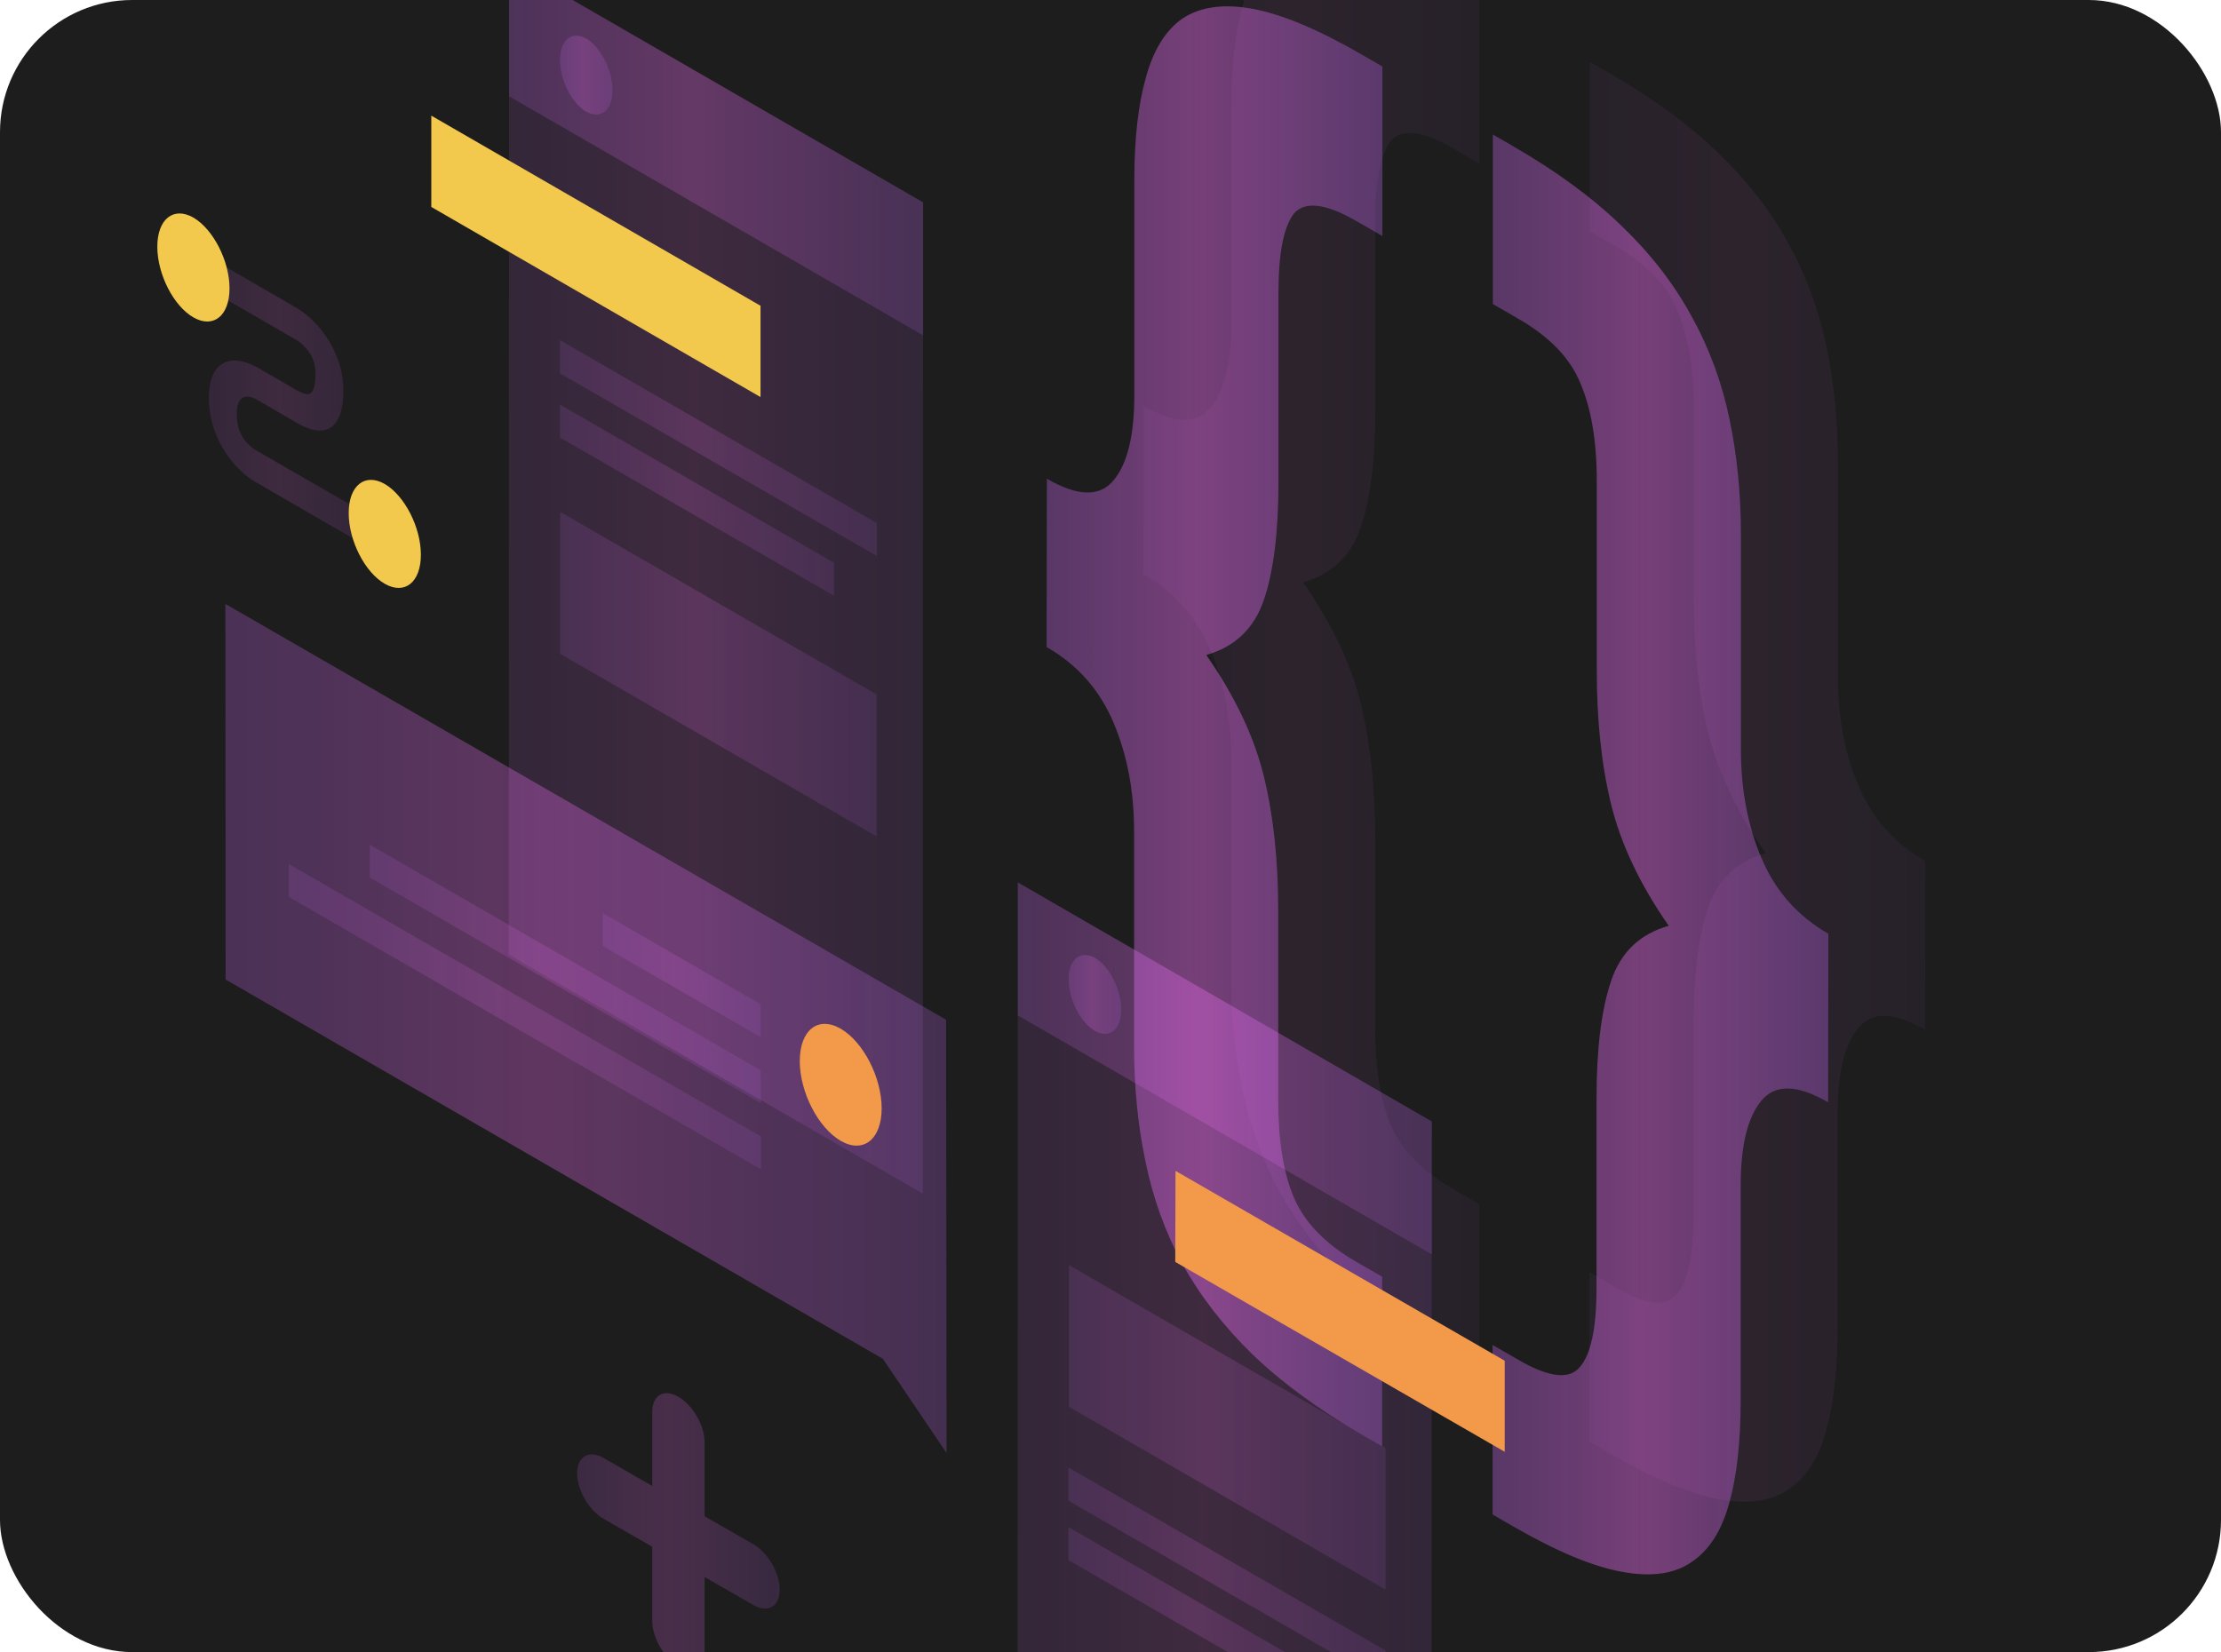 <svg width="336" height="250" viewBox="0 0 336 250" fill="none" xmlns="http://www.w3.org/2000/svg">
<g clip-path="url(#clip0_316_956)">
<rect width="336" height="250" rx="20" fill="#1D1D1D"/>
<path opacity="0.07" d="M291.224 155.811C286.57 153.099 283.198 153.026 281.109 155.591C279.02 158.12 277.994 162.408 277.994 168.455V201.035C277.994 207.229 277.408 212.36 276.271 216.428C275.135 220.642 273.193 223.647 270.518 225.407C267.916 227.202 264.397 227.679 259.926 226.836C255.565 226.03 250.104 223.757 243.581 219.983L240.466 218.187V192.533L244.351 194.768C249.005 197.48 252.12 197.81 253.696 195.831C255.345 193.926 256.188 189.931 256.188 183.884V155.188C256.188 147.712 256.921 141.811 258.387 137.45C259.853 133.089 262.748 130.34 267.109 129.094C262.748 122.827 259.853 116.707 258.387 110.697C256.921 104.686 256.225 97.943 256.225 90.467V61.771C256.225 55.724 255.382 50.813 253.733 46.965C252.193 43.19 249.078 39.965 244.387 37.253L240.502 35.018V9.364L243.618 11.159C250.141 14.934 255.602 18.929 259.963 23.18C264.434 27.468 267.952 32.049 270.554 36.85C273.266 41.724 275.172 46.928 276.308 52.462C277.444 57.85 278.031 63.677 278.031 69.834V102.414C278.031 108.461 279.057 113.959 281.146 118.869C283.235 123.817 286.606 127.628 291.261 130.304L291.224 155.811Z" fill="url(#paint0_linear_316_956)"/>
<path opacity="0.07" d="M173.033 61.441C177.687 64.153 181.059 64.226 183.147 61.661C185.236 59.132 186.263 54.844 186.263 48.797V16.217C186.263 10.023 186.849 4.892 187.985 0.824C189.121 -3.39 190.99 -6.432 193.592 -8.228C196.304 -9.987 199.823 -10.463 204.184 -9.657C208.655 -8.814 214.152 -6.505 220.676 -2.73L223.791 -0.935V24.719L219.906 22.484C215.252 19.772 212.063 19.405 210.414 21.311C208.875 23.29 208.068 27.285 208.068 33.332V62.027C208.068 69.504 207.335 75.404 205.87 79.765C204.404 84.09 201.508 86.875 197.147 88.121C201.508 94.388 204.404 100.508 205.87 106.519C207.335 112.529 208.032 119.272 208.032 126.749V155.444C208.032 161.491 208.801 166.402 210.377 170.177C212.026 174.025 215.215 177.287 219.869 179.962L223.754 182.198V207.852L220.639 206.056C214.115 202.281 208.618 198.25 204.147 193.962C199.786 189.711 196.268 185.166 193.556 180.292C190.954 175.491 189.085 170.324 187.948 164.753C186.812 159.366 186.226 153.539 186.226 147.382V114.801C186.226 108.754 185.2 103.257 183.111 98.346C181.022 93.398 177.65 89.587 172.996 86.912L173.033 61.441Z" fill="url(#paint1_linear_316_956)"/>
<path opacity="0.4" d="M276.564 166.805C271.91 164.093 268.538 164.02 266.449 166.585C264.36 169.114 263.334 173.402 263.334 179.449V212.029C263.334 218.223 262.748 223.354 261.612 227.422C260.476 231.636 258.533 234.642 255.858 236.401C253.256 238.197 249.738 238.673 245.266 237.83C240.905 237.024 235.445 234.752 228.921 230.977L225.806 229.181V203.527L229.691 205.763C234.345 208.475 237.46 208.804 239.036 206.825C240.685 204.92 241.528 200.925 241.528 194.878V166.182C241.528 158.706 242.261 152.806 243.727 148.444C245.193 144.083 248.088 141.335 252.45 140.089C248.088 133.822 245.193 127.701 243.727 121.691C242.261 115.681 241.565 108.937 241.565 101.461V72.765C241.565 66.718 240.722 61.807 239.073 57.959C237.534 54.184 234.419 50.959 229.728 48.247L225.843 46.012V20.358L228.958 22.154C235.481 25.928 240.942 29.923 245.303 34.174C249.774 38.462 253.293 43.043 255.895 47.844C258.607 52.718 260.512 57.923 261.648 63.456C262.784 68.844 263.371 74.671 263.371 80.828V113.408C263.371 119.455 264.397 124.953 266.486 129.864C268.575 134.811 271.947 138.623 276.601 141.298L276.564 166.805Z" fill="url(#paint2_linear_316_956)"/>
<path opacity="0.4" d="M158.373 72.436C163.027 75.148 166.399 75.221 168.488 72.656C170.577 70.127 171.603 65.839 171.603 59.792V27.211C171.603 21.018 172.19 15.887 173.326 11.819C174.462 7.604 176.331 4.563 178.933 2.767C181.645 1.008 185.163 0.531 189.524 1.338C193.995 2.181 199.493 4.489 206.016 8.264L209.131 10.06V35.714L205.246 33.478C200.592 30.766 197.404 30.4 195.755 32.306C194.215 34.285 193.409 38.279 193.409 44.326V73.022C193.409 80.498 192.676 86.399 191.21 90.76C189.744 95.084 186.849 97.87 182.488 99.116C186.849 105.383 189.744 111.503 191.21 117.513C192.676 123.524 193.372 130.267 193.372 137.743V166.439C193.372 172.486 194.142 177.397 195.718 181.172C197.367 185.02 200.555 188.281 205.21 190.957L209.095 193.192V218.846L205.979 217.05C199.456 213.276 193.959 209.244 189.488 204.956C185.126 200.705 181.608 196.161 178.896 191.287C176.294 186.486 174.425 181.318 173.289 175.748C172.153 170.36 171.567 164.533 171.567 158.376V125.796C171.567 119.749 170.54 114.252 168.451 109.341C166.362 104.393 162.991 100.582 158.336 97.906L158.373 72.436Z" fill="url(#paint3_linear_316_956)"/>
<path opacity="0.15" d="M77.013 -5.552L139.646 30.62L139.609 180.622L76.977 144.45L77.013 -5.552Z" fill="url(#paint4_linear_316_956)"/>
<path d="M65.249 17.5L115.055 46.269V60.085L65.249 31.316V17.5Z" fill="#F2C94C"/>
<path opacity="0.15" d="M84.746 77.457L132.609 105.089V126.565L84.746 98.933V77.457Z" fill="url(#paint5_linear_316_956)"/>
<path opacity="0.15" d="M84.71 51.473L132.646 79.142V84.126L84.71 56.493V51.473Z" fill="url(#paint6_linear_316_956)"/>
<path opacity="0.15" d="M84.71 61.221L126.159 85.153V90.137L84.71 66.205V61.221Z" fill="url(#paint7_linear_316_956)"/>
<path opacity="0.2" d="M77.013 -5.552L139.646 30.62V50.74L77.013 14.568V-5.552Z" fill="url(#paint8_linear_316_956)"/>
<path opacity="0.2" d="M92.662 13.651C92.662 16.693 90.867 18.122 88.668 16.876C86.469 15.594 84.71 12.112 84.71 9.07C84.71 6.028 86.505 4.599 88.704 5.845C90.867 7.128 92.662 10.61 92.662 13.651Z" fill="url(#paint9_linear_316_956)"/>
<path opacity="0.15" d="M153.975 133.528L216.607 169.7L216.571 319.703L153.938 283.531L153.975 133.528Z" fill="url(#paint10_linear_316_956)"/>
<path d="M177.834 177.177L227.639 205.909V219.689L177.797 190.957L177.834 177.177Z" fill="#F2994A"/>
<path opacity="0.15" d="M161.708 191.433L209.608 219.103V240.542L161.708 212.872V191.433Z" fill="url(#paint11_linear_316_956)"/>
<path opacity="0.15" d="M161.635 222.071L209.571 249.741V254.725L161.635 227.092V222.071Z" fill="url(#paint12_linear_316_956)"/>
<path opacity="0.15" d="M161.635 231.087L203.084 255.018V260.003L161.635 236.071V231.087Z" fill="url(#paint13_linear_316_956)"/>
<path opacity="0.2" d="M153.975 133.528L216.608 169.7V189.82L153.975 153.648V133.528Z" fill="url(#paint14_linear_316_956)"/>
<path opacity="0.2" d="M169.624 152.769C169.624 155.811 167.828 157.24 165.629 155.994C163.431 154.711 161.671 151.23 161.671 148.188C161.671 145.146 163.467 143.717 165.666 144.963C167.828 146.209 169.624 149.727 169.624 152.769Z" fill="url(#paint15_linear_316_956)"/>
<path opacity="0.3" d="M143.127 154.308L34.098 91.383L34.135 148.225L133.562 205.616L143.201 219.872L143.127 154.308Z" fill="url(#paint16_linear_316_956)"/>
<path opacity="0.15" d="M115.091 151.963L91.197 138.183V143.167L115.091 156.947V151.963Z" fill="url(#paint17_linear_316_956)"/>
<path opacity="0.15" d="M115.091 161.968L55.941 127.812V132.796L115.128 166.952L115.091 161.968Z" fill="url(#paint18_linear_316_956)"/>
<path opacity="0.15" d="M115.128 171.973L43.7 130.743V135.727L115.128 176.957V171.973Z" fill="url(#paint19_linear_316_956)"/>
<path d="M120.992 160.575C120.992 165.266 123.777 170.653 127.185 172.633C130.594 174.612 133.379 172.413 133.379 167.722C133.379 163.031 130.594 157.643 127.185 155.664C123.74 153.685 120.992 155.884 120.992 160.575Z" fill="#F2994A"/>
<path opacity="0.15" d="M44.873 51.473L30.433 43.117V38.243L44.873 46.599C46.045 47.295 47.768 48.651 49.234 50.776C50.81 53.049 51.946 55.907 51.946 59.022C51.946 62.467 51.066 64.41 49.417 64.996C47.841 65.509 46.009 64.63 44.873 63.97L38.936 60.525L38.899 60.488C38.386 60.195 37.58 59.902 36.957 60.085C36.444 60.232 35.821 60.782 35.821 62.687C35.821 64.593 36.407 65.766 36.92 66.462C37.543 67.342 38.349 67.965 38.862 68.221L38.936 68.258L57.113 78.739V83.614L39.046 73.169C37.8 72.509 36.004 71.153 34.465 68.991C32.779 66.609 31.606 63.603 31.606 60.232C31.606 56.897 32.779 55.174 34.428 54.698C35.967 54.258 37.763 54.918 39.009 55.651L44.909 59.059C45.752 59.535 46.412 59.755 46.815 59.609C47.145 59.499 47.731 59.022 47.731 56.567C47.731 54.954 47.218 53.928 46.705 53.195C46.119 52.389 45.349 51.729 44.873 51.473Z" fill="url(#paint20_linear_316_956)"/>
<path d="M34.721 43.63C34.721 47.808 32.266 49.75 29.26 48.028C26.255 46.305 23.8 41.504 23.8 37.326C23.8 33.148 26.255 31.206 29.26 32.928C32.266 34.688 34.721 39.489 34.721 43.63Z" fill="#F2C94C"/>
<path d="M63.673 83.943C63.673 88.121 61.218 90.064 58.213 88.341C55.208 86.619 52.752 81.818 52.752 77.64C52.752 73.462 55.208 71.519 58.213 73.242C61.218 75.001 63.673 79.802 63.673 83.943Z" fill="#F2C94C"/>
<path opacity="0.2" d="M102.631 211.37C104.83 212.652 106.589 215.694 106.589 218.26V229.437L113.992 233.689C116.191 234.971 117.95 238.013 117.95 240.578C117.95 243.107 116.154 244.133 113.992 242.887L106.589 238.636V249.814C106.589 252.343 104.793 253.369 102.631 252.123C100.432 250.84 98.673 247.798 98.673 245.233V234.055L91.27 229.804C89.071 228.521 87.312 225.479 87.312 222.914C87.312 220.385 89.108 219.359 91.27 220.605L98.673 224.856V213.678C98.673 211.113 100.432 210.087 102.631 211.37Z" fill="url(#paint21_linear_316_956)"/>
</g>
<defs>
<linearGradient id="paint0_linear_316_956" x1="201.026" y1="118.302" x2="324.315" y2="118.302" gradientUnits="userSpaceOnUse">
<stop stop-color="#8F68FF" stop-opacity="0.5"/>
<stop offset="0.504" stop-color="#FC72FF"/>
<stop offset="1" stop-color="#8F68FF" stop-opacity="0.5"/>
</linearGradient>
<linearGradient id="paint1_linear_316_956" x1="133.556" y1="98.907" x2="256.845" y2="98.907" gradientUnits="userSpaceOnUse">
<stop stop-color="#8F68FF" stop-opacity="0.5"/>
<stop offset="0.504" stop-color="#FC72FF"/>
<stop offset="1" stop-color="#8F68FF" stop-opacity="0.5"/>
</linearGradient>
<linearGradient id="paint2_linear_316_956" x1="186.366" y1="129.296" x2="309.655" y2="129.296" gradientUnits="userSpaceOnUse">
<stop stop-color="#8F68FF" stop-opacity="0.5"/>
<stop offset="0.504" stop-color="#FC72FF"/>
<stop offset="1" stop-color="#8F68FF" stop-opacity="0.5"/>
</linearGradient>
<linearGradient id="paint3_linear_316_956" x1="118.897" y1="109.902" x2="242.186" y2="109.902" gradientUnits="userSpaceOnUse">
<stop stop-color="#8F68FF" stop-opacity="0.5"/>
<stop offset="0.504" stop-color="#FC72FF"/>
<stop offset="1" stop-color="#8F68FF" stop-opacity="0.5"/>
</linearGradient>
<linearGradient id="paint4_linear_316_956" x1="28.317" y1="87.535" x2="180.427" y2="87.535" gradientUnits="userSpaceOnUse">
<stop stop-color="#8F68FF" stop-opacity="0.5"/>
<stop offset="0.504" stop-color="#FC72FF"/>
<stop offset="1" stop-color="#8F68FF" stop-opacity="0.5"/>
</linearGradient>
<linearGradient id="paint5_linear_316_956" x1="47.583" y1="102.011" x2="163.756" y2="102.011" gradientUnits="userSpaceOnUse">
<stop stop-color="#8F68FF" stop-opacity="0.5"/>
<stop offset="0.504" stop-color="#FC72FF"/>
<stop offset="1" stop-color="#8F68FF" stop-opacity="0.5"/>
</linearGradient>
<linearGradient id="paint6_linear_316_956" x1="47.489" y1="67.8" x2="163.84" y2="67.8" gradientUnits="userSpaceOnUse">
<stop stop-color="#8F68FF" stop-opacity="0.5"/>
<stop offset="0.504" stop-color="#FC72FF"/>
<stop offset="1" stop-color="#8F68FF" stop-opacity="0.5"/>
</linearGradient>
<linearGradient id="paint7_linear_316_956" x1="52.526" y1="75.679" x2="153.132" y2="75.679" gradientUnits="userSpaceOnUse">
<stop stop-color="#8F68FF" stop-opacity="0.5"/>
<stop offset="0.504" stop-color="#FC72FF"/>
<stop offset="1" stop-color="#8F68FF" stop-opacity="0.5"/>
</linearGradient>
<linearGradient id="paint8_linear_316_956" x1="28.382" y1="22.594" x2="180.403" y2="22.594" gradientUnits="userSpaceOnUse">
<stop stop-color="#8F68FF" stop-opacity="0.5"/>
<stop offset="0.504" stop-color="#FC72FF"/>
<stop offset="1" stop-color="#8F68FF" stop-opacity="0.5"/>
</linearGradient>
<linearGradient id="paint9_linear_316_956" x1="78.535" y1="11.361" x2="97.838" y2="11.361" gradientUnits="userSpaceOnUse">
<stop stop-color="#8F68FF" stop-opacity="0.5"/>
<stop offset="0.504" stop-color="#FC72FF"/>
<stop offset="1" stop-color="#8F68FF" stop-opacity="0.5"/>
</linearGradient>
<linearGradient id="paint10_linear_316_956" x1="105.279" y1="226.616" x2="257.389" y2="226.616" gradientUnits="userSpaceOnUse">
<stop stop-color="#8F68FF" stop-opacity="0.5"/>
<stop offset="0.504" stop-color="#FC72FF"/>
<stop offset="1" stop-color="#8F68FF" stop-opacity="0.5"/>
</linearGradient>
<linearGradient id="paint11_linear_316_956" x1="124.516" y1="215.988" x2="240.778" y2="215.988" gradientUnits="userSpaceOnUse">
<stop stop-color="#8F68FF" stop-opacity="0.5"/>
<stop offset="0.504" stop-color="#FC72FF"/>
<stop offset="1" stop-color="#8F68FF" stop-opacity="0.5"/>
</linearGradient>
<linearGradient id="paint12_linear_316_956" x1="124.414" y1="238.398" x2="240.765" y2="238.398" gradientUnits="userSpaceOnUse">
<stop stop-color="#8F68FF" stop-opacity="0.5"/>
<stop offset="0.504" stop-color="#FC72FF"/>
<stop offset="1" stop-color="#8F68FF" stop-opacity="0.5"/>
</linearGradient>
<linearGradient id="paint13_linear_316_956" x1="129.451" y1="245.545" x2="230.057" y2="245.545" gradientUnits="userSpaceOnUse">
<stop stop-color="#8F68FF" stop-opacity="0.5"/>
<stop offset="0.504" stop-color="#FC72FF"/>
<stop offset="1" stop-color="#8F68FF" stop-opacity="0.5"/>
</linearGradient>
<linearGradient id="paint14_linear_316_956" x1="105.344" y1="161.674" x2="257.365" y2="161.674" gradientUnits="userSpaceOnUse">
<stop stop-color="#8F68FF" stop-opacity="0.5"/>
<stop offset="0.504" stop-color="#FC72FF"/>
<stop offset="1" stop-color="#8F68FF" stop-opacity="0.5"/>
</linearGradient>
<linearGradient id="paint15_linear_316_956" x1="155.496" y1="150.478" x2="174.799" y2="150.478" gradientUnits="userSpaceOnUse">
<stop stop-color="#8F68FF" stop-opacity="0.5"/>
<stop offset="0.504" stop-color="#FC72FF"/>
<stop offset="1" stop-color="#8F68FF" stop-opacity="0.5"/>
</linearGradient>
<linearGradient id="paint16_linear_316_956" x1="-50.615" y1="155.628" x2="214.199" y2="155.628" gradientUnits="userSpaceOnUse">
<stop stop-color="#8F68FF" stop-opacity="0.5"/>
<stop offset="0.504" stop-color="#FC72FF"/>
<stop offset="1" stop-color="#8F68FF" stop-opacity="0.5"/>
</linearGradient>
<linearGradient id="paint17_linear_316_956" x1="72.643" y1="147.565" x2="130.641" y2="147.565" gradientUnits="userSpaceOnUse">
<stop stop-color="#8F68FF" stop-opacity="0.5"/>
<stop offset="0.504" stop-color="#FC72FF"/>
<stop offset="1" stop-color="#8F68FF" stop-opacity="0.5"/>
</linearGradient>
<linearGradient id="paint18_linear_316_956" x1="9.984" y1="147.382" x2="153.644" y2="147.382" gradientUnits="userSpaceOnUse">
<stop stop-color="#8F68FF" stop-opacity="0.5"/>
<stop offset="0.504" stop-color="#FC72FF"/>
<stop offset="1" stop-color="#8F68FF" stop-opacity="0.5"/>
</linearGradient>
<linearGradient id="paint19_linear_316_956" x1="-11.761" y1="153.85" x2="161.609" y2="153.85" gradientUnits="userSpaceOnUse">
<stop stop-color="#8F68FF" stop-opacity="0.5"/>
<stop offset="0.504" stop-color="#FC72FF"/>
<stop offset="1" stop-color="#8F68FF" stop-opacity="0.5"/>
</linearGradient>
<linearGradient id="paint20_linear_316_956" x1="9.717" y1="60.928" x2="74.475" y2="60.928" gradientUnits="userSpaceOnUse">
<stop stop-color="#8F68FF" stop-opacity="0.5"/>
<stop offset="0.504" stop-color="#FC72FF"/>
<stop offset="1" stop-color="#8F68FF" stop-opacity="0.5"/>
</linearGradient>
<linearGradient id="paint21_linear_316_956" x1="63.523" y1="231.735" x2="137.888" y2="231.735" gradientUnits="userSpaceOnUse">
<stop stop-color="#8F68FF" stop-opacity="0.5"/>
<stop offset="0.504" stop-color="#FC72FF"/>
<stop offset="1" stop-color="#8F68FF" stop-opacity="0.5"/>
</linearGradient>
<clipPath id="clip0_316_956">
<rect width="336" height="250" rx="20" fill="white"/>
</clipPath>
</defs>
</svg>
